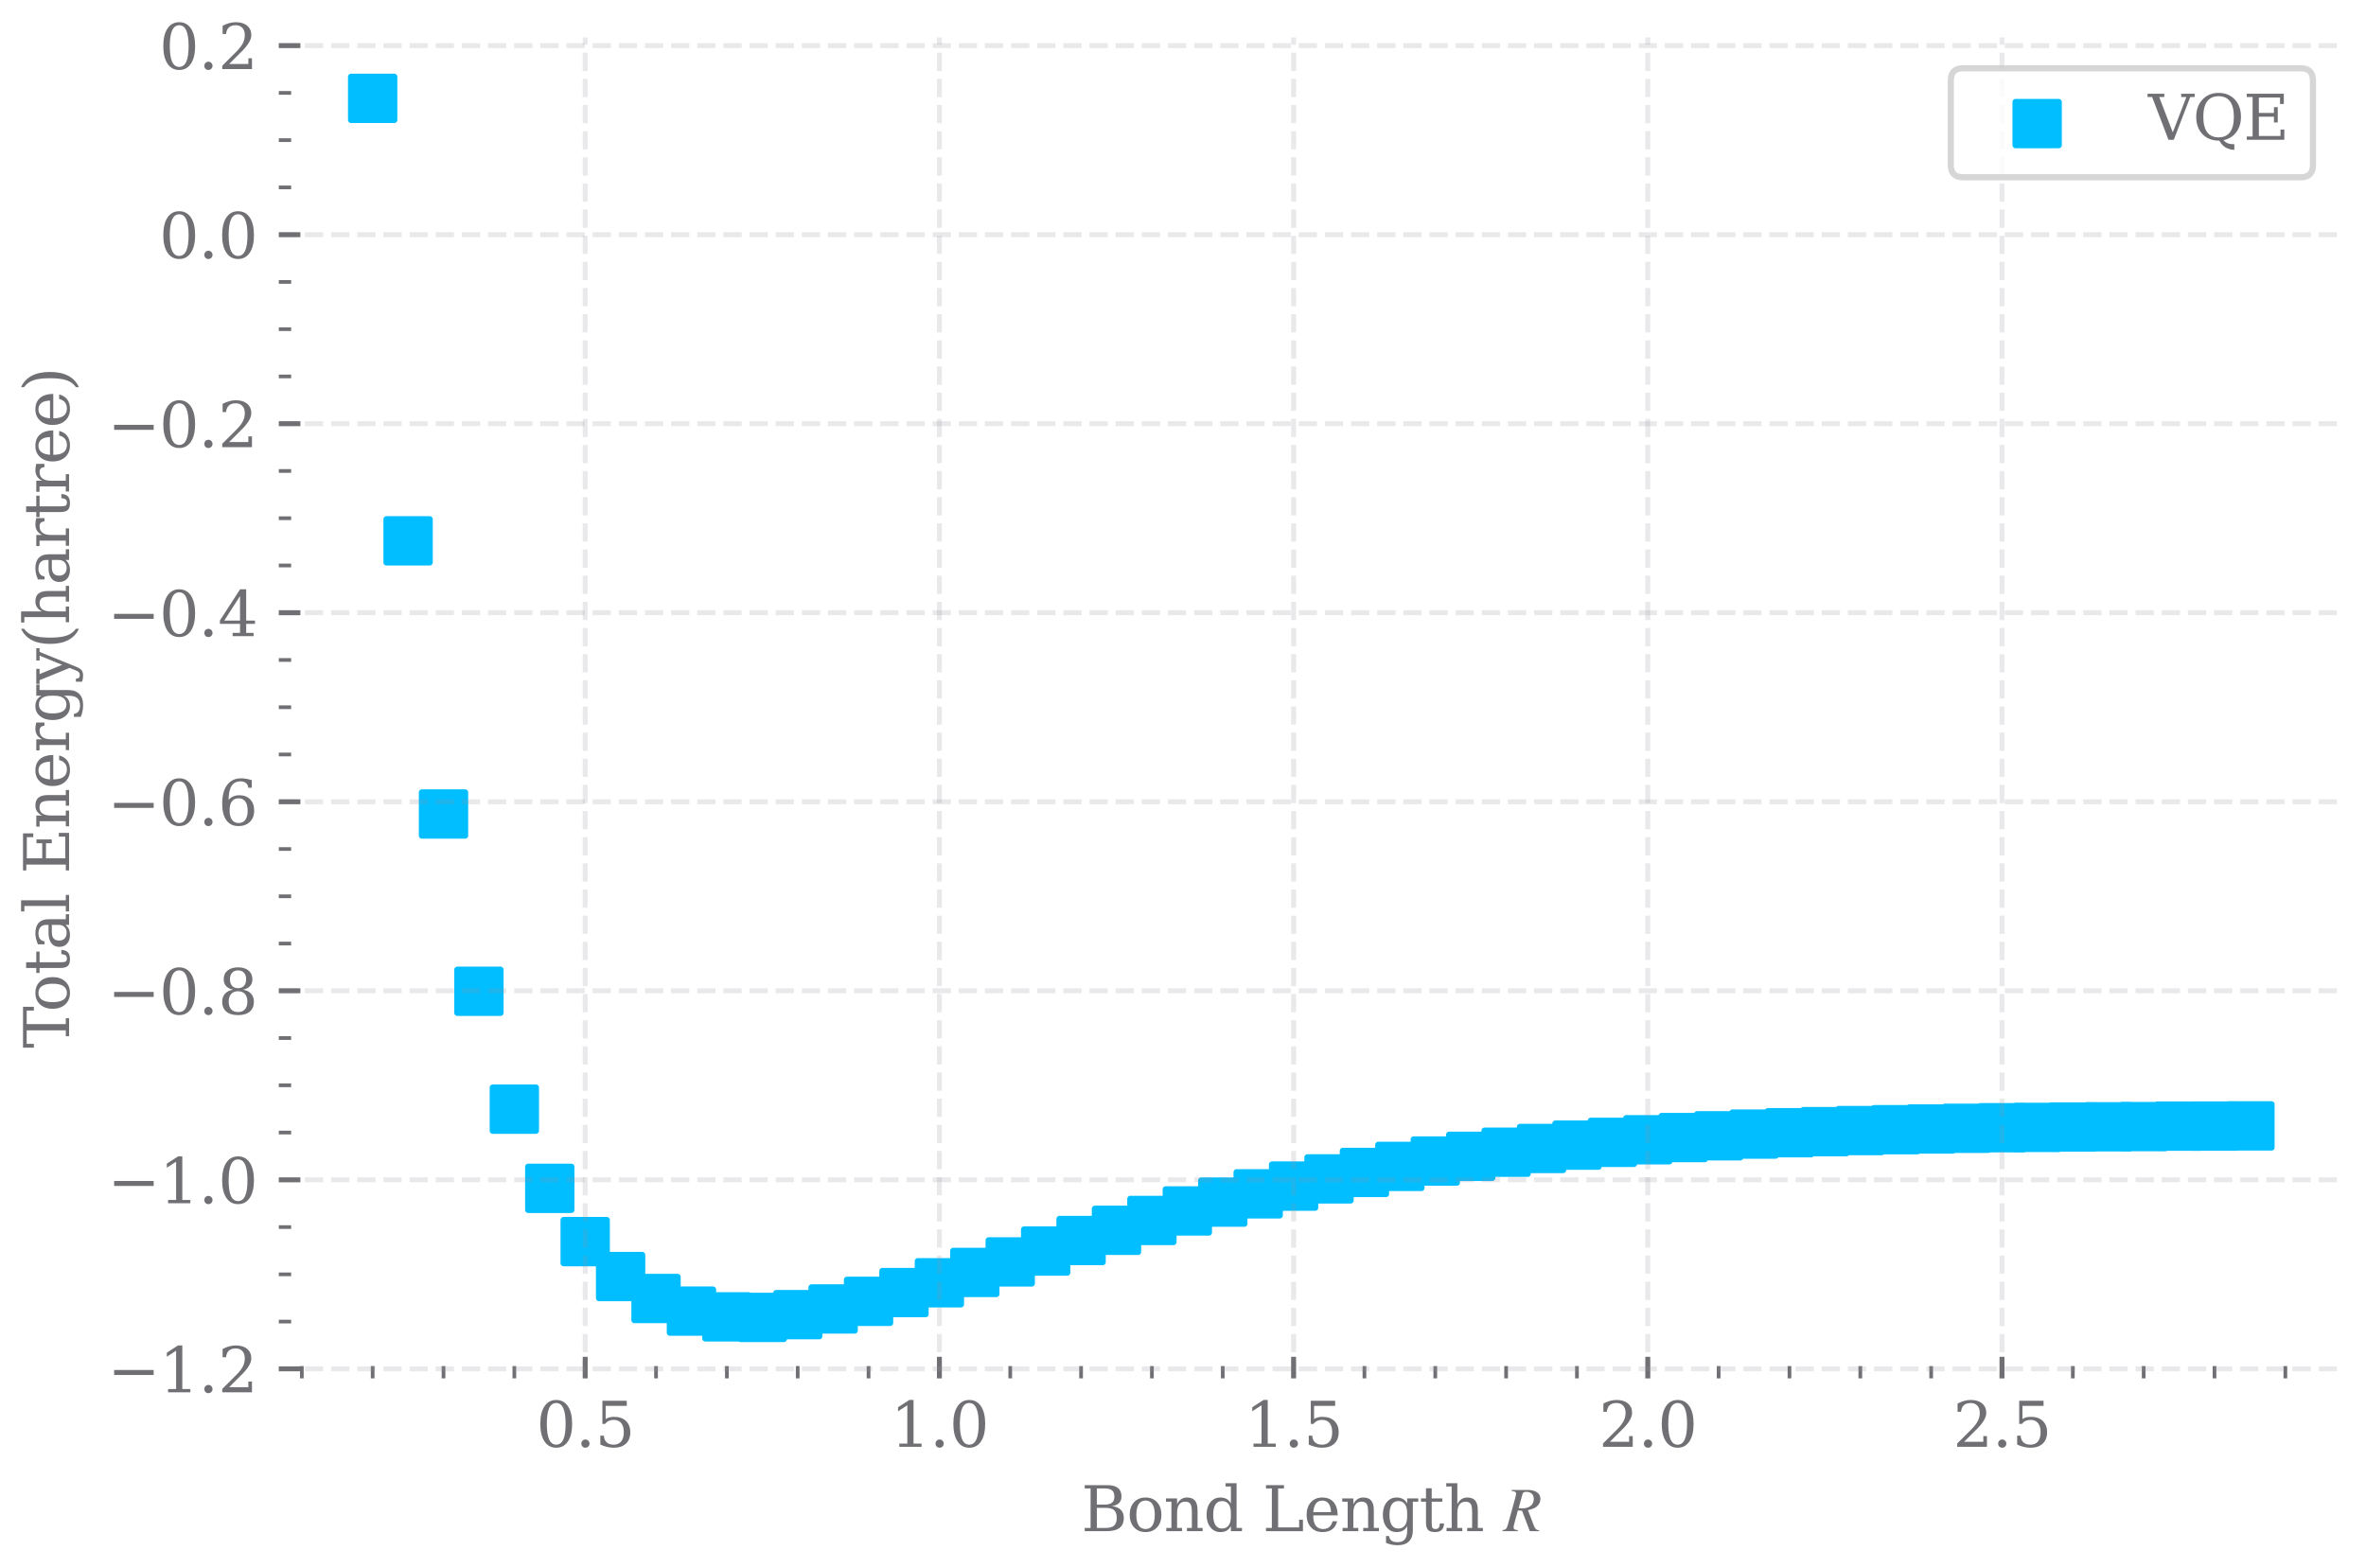 <?xml version="1.0" encoding="utf-8" standalone="no"?>
<!DOCTYPE svg PUBLIC "-//W3C//DTD SVG 1.1//EN"
  "http://www.w3.org/Graphics/SVG/1.1/DTD/svg11.dtd">
<svg xmlns:xlink="http://www.w3.org/1999/xlink" width="383.603pt" height="254.184pt" viewBox="0 0 383.603 254.184" xmlns="http://www.w3.org/2000/svg" version="1.1">
 <defs>
  <style type="text/css">*{stroke-linejoin: round; stroke-linecap: butt}</style>
 </defs>
 <g id="figure_1">
  <g id="patch_1">
   <path d="M 0 254.184 
L 383.603 254.184 
L 383.603 0 
L 0 0 
z
" style="fill: #ffffff"/>
  </g>
  <g id="axes_1">
   <g id="patch_2">
    <path d="M 45.203 223.506 
L 380.003 223.506 
L 380.003 6.066 
L 45.203 6.066 
z
" style="fill: #ffffff"/>
   </g>
   <g id="PathCollection_1">
    <defs>
     <path id="me26938565a" d="M -3.5 3.5 
L 3.5 3.5 
L 3.5 -3.5 
L -3.5 -3.5 
z
" style="stroke: #00beff"/>
    </defs>
    <g clip-path="url(#pafa1c897bf)">
     <use xlink:href="#me26938565a" x="60.421" y="15.949" style="fill: #00beff; stroke: #00beff"/>
     <use xlink:href="#me26938565a" x="66.164" y="87.697" style="fill: #00beff; stroke: #00beff"/>
     <use xlink:href="#me26938565a" x="71.907" y="131.993" style="fill: #00beff; stroke: #00beff"/>
     <use xlink:href="#me26938565a" x="77.649" y="160.735" style="fill: #00beff; stroke: #00beff"/>
     <use xlink:href="#me26938565a" x="83.392" y="179.853" style="fill: #00beff; stroke: #00beff"/>
     <use xlink:href="#me26938565a" x="89.135" y="192.689" style="fill: #00beff; stroke: #00beff"/>
     <use xlink:href="#me26938565a" x="94.878" y="201.33" style="fill: #00beff; stroke: #00beff"/>
     <use xlink:href="#me26938565a" x="100.62" y="206.99" style="fill: #00beff; stroke: #00beff"/>
     <use xlink:href="#me26938565a" x="106.363" y="210.556" style="fill: #00beff; stroke: #00beff"/>
     <use xlink:href="#me26938565a" x="112.106" y="212.602" style="fill: #00beff; stroke: #00beff"/>
     <use xlink:href="#me26938565a" x="117.848" y="213.524" style="fill: #00beff; stroke: #00beff"/>
     <use xlink:href="#me26938565a" x="123.591" y="213.622" style="fill: #00beff; stroke: #00beff"/>
     <use xlink:href="#me26938565a" x="129.334" y="213.174" style="fill: #00beff; stroke: #00beff"/>
     <use xlink:href="#me26938565a" x="135.077" y="212.247" style="fill: #00beff; stroke: #00beff"/>
     <use xlink:href="#me26938565a" x="140.819" y="211.01" style="fill: #00beff; stroke: #00beff"/>
     <use xlink:href="#me26938565a" x="146.562" y="209.591" style="fill: #00beff; stroke: #00beff"/>
     <use xlink:href="#me26938565a" x="152.305" y="208" style="fill: #00beff; stroke: #00beff"/>
     <use xlink:href="#me26938565a" x="158.047" y="206.33" style="fill: #00beff; stroke: #00beff"/>
     <use xlink:href="#me26938565a" x="163.79" y="204.616" style="fill: #00beff; stroke: #00beff"/>
     <use xlink:href="#me26938565a" x="169.533" y="202.859" style="fill: #00beff; stroke: #00beff"/>
     <use xlink:href="#me26938565a" x="175.276" y="201.153" style="fill: #00beff; stroke: #00beff"/>
     <use xlink:href="#me26938565a" x="181.018" y="199.498" style="fill: #00beff; stroke: #00beff"/>
     <use xlink:href="#me26938565a" x="186.761" y="197.897" style="fill: #00beff; stroke: #00beff"/>
     <use xlink:href="#me26938565a" x="192.504" y="196.355" style="fill: #00beff; stroke: #00beff"/>
     <use xlink:href="#me26938565a" x="198.246" y="194.922" style="fill: #00beff; stroke: #00beff"/>
     <use xlink:href="#me26938565a" x="203.989" y="193.579" style="fill: #00beff; stroke: #00beff"/>
     <use xlink:href="#me26938565a" x="209.732" y="192.328" style="fill: #00beff; stroke: #00beff"/>
     <use xlink:href="#me26938565a" x="215.474" y="191.158" style="fill: #00beff; stroke: #00beff"/>
     <use xlink:href="#me26938565a" x="221.217" y="190.116" style="fill: #00beff; stroke: #00beff"/>
     <use xlink:href="#me26938565a" x="226.96" y="189.132" style="fill: #00beff; stroke: #00beff"/>
     <use xlink:href="#me26938565a" x="232.703" y="188.265" style="fill: #00beff; stroke: #00beff"/>
     <use xlink:href="#me26938565a" x="238.445" y="187.5" style="fill: #00beff; stroke: #00beff"/>
     <use xlink:href="#me26938565a" x="244.188" y="186.834" style="fill: #00beff; stroke: #00beff"/>
     <use xlink:href="#me26938565a" x="249.931" y="186.224" style="fill: #00beff; stroke: #00beff"/>
     <use xlink:href="#me26938565a" x="255.673" y="185.683" style="fill: #00beff; stroke: #00beff"/>
     <use xlink:href="#me26938565a" x="261.416" y="185.232" style="fill: #00beff; stroke: #00beff"/>
     <use xlink:href="#me26938565a" x="267.159" y="184.812" style="fill: #00beff; stroke: #00beff"/>
     <use xlink:href="#me26938565a" x="272.902" y="184.456" style="fill: #00beff; stroke: #00beff"/>
     <use xlink:href="#me26938565a" x="278.644" y="184.174" style="fill: #00beff; stroke: #00beff"/>
     <use xlink:href="#me26938565a" x="284.387" y="183.891" style="fill: #00beff; stroke: #00beff"/>
     <use xlink:href="#me26938565a" x="290.13" y="183.673" style="fill: #00beff; stroke: #00beff"/>
     <use xlink:href="#me26938565a" x="295.872" y="183.494" style="fill: #00beff; stroke: #00beff"/>
     <use xlink:href="#me26938565a" x="301.615" y="183.319" style="fill: #00beff; stroke: #00beff"/>
     <use xlink:href="#me26938565a" x="307.358" y="183.182" style="fill: #00beff; stroke: #00beff"/>
     <use xlink:href="#me26938565a" x="313.101" y="183.065" style="fill: #00beff; stroke: #00beff"/>
     <use xlink:href="#me26938565a" x="318.843" y="182.95" style="fill: #00beff; stroke: #00beff"/>
     <use xlink:href="#me26938565a" x="324.586" y="182.861" style="fill: #00beff; stroke: #00beff"/>
     <use xlink:href="#me26938565a" x="330.329" y="182.812" style="fill: #00beff; stroke: #00beff"/>
     <use xlink:href="#me26938565a" x="336.071" y="182.748" style="fill: #00beff; stroke: #00beff"/>
     <use xlink:href="#me26938565a" x="341.814" y="182.704" style="fill: #00beff; stroke: #00beff"/>
     <use xlink:href="#me26938565a" x="347.557" y="182.674" style="fill: #00beff; stroke: #00beff"/>
     <use xlink:href="#me26938565a" x="353.3" y="182.609" style="fill: #00beff; stroke: #00beff"/>
     <use xlink:href="#me26938565a" x="359.042" y="182.598" style="fill: #00beff; stroke: #00beff"/>
     <use xlink:href="#me26938565a" x="364.785" y="182.568" style="fill: #00beff; stroke: #00beff"/>
    </g>
   </g>
   <g id="matplotlib.axis_1">
    <g id="xtick_1">
     <g id="line2d_1">
      <path d="M 94.878 223.506 
L 94.878 6.066 
" clip-path="url(#pafa1c897bf)" style="fill: none; stroke-dasharray: 2.96,1.28; stroke-dashoffset: 0; stroke: #93939c; stroke-opacity: 0.2; stroke-width: 0.8"/>
     </g>
     <g id="line2d_2">
      <defs>
       <path id="m09228d15c4" d="M 0 0 
L 0 -3.5 
" style="stroke: #707074; stroke-width: 0.8"/>
      </defs>
      <g>
       <use xlink:href="#m09228d15c4" x="94.878" y="223.506" style="fill: #707074; stroke: #707074; stroke-width: 0.8"/>
      </g>
     </g>
     <g id="text_1">
      <!-- 0.5 -->
      <g style="fill: #707074" transform="translate(86.926 234.604)scale(0.1 -0.1)">
       <defs>
        <path id="DejaVuSerif-30" d="M 2034 219 
Q 2513 219 2750 744 
Q 2988 1269 2988 2328 
Q 2988 3391 2750 3916 
Q 2513 4441 2034 4441 
Q 1556 4441 1318 3916 
Q 1081 3391 1081 2328 
Q 1081 1269 1318 744 
Q 1556 219 2034 219 
z
M 2034 -91 
Q 1275 -91 848 546 
Q 422 1184 422 2328 
Q 422 3475 848 4112 
Q 1275 4750 2034 4750 
Q 2797 4750 3222 4112 
Q 3647 3475 3647 2328 
Q 3647 1184 3222 546 
Q 2797 -91 2034 -91 
z
" transform="scale(0.016)"/>
        <path id="DejaVuSerif-2e" d="M 603 325 
Q 603 500 722 622 
Q 841 744 1019 744 
Q 1191 744 1312 622 
Q 1434 500 1434 325 
Q 1434 153 1312 31 
Q 1191 -91 1019 -91 
Q 841 -91 722 29 
Q 603 150 603 325 
z
" transform="scale(0.016)"/>
        <path id="DejaVuSerif-35" d="M 3219 4666 
L 3219 4153 
L 1081 4153 
L 1081 2816 
Q 1244 2928 1461 2984 
Q 1678 3041 1947 3041 
Q 2703 3041 3140 2622 
Q 3578 2203 3578 1478 
Q 3578 738 3136 323 
Q 2694 -91 1894 -91 
Q 1572 -91 1234 -12 
Q 897 66 544 225 
L 544 1131 
L 897 1131 
Q 925 688 1179 453 
Q 1434 219 1894 219 
Q 2388 219 2653 544 
Q 2919 869 2919 1478 
Q 2919 2084 2655 2407 
Q 2391 2731 1894 2731 
Q 1613 2731 1398 2631 
Q 1184 2531 1019 2322 
L 750 2322 
L 750 4666 
L 3219 4666 
z
" transform="scale(0.016)"/>
       </defs>
       <use xlink:href="#DejaVuSerif-30"/>
       <use xlink:href="#DejaVuSerif-2e" x="63.623"/>
       <use xlink:href="#DejaVuSerif-35" x="95.41"/>
      </g>
     </g>
    </g>
    <g id="xtick_2">
     <g id="line2d_3">
      <path d="M 152.305 223.506 
L 152.305 6.066 
" clip-path="url(#pafa1c897bf)" style="fill: none; stroke-dasharray: 2.96,1.28; stroke-dashoffset: 0; stroke: #93939c; stroke-opacity: 0.2; stroke-width: 0.8"/>
     </g>
     <g id="line2d_4">
      <g>
       <use xlink:href="#m09228d15c4" x="152.305" y="223.506" style="fill: #707074; stroke: #707074; stroke-width: 0.8"/>
      </g>
     </g>
     <g id="text_2">
      <!-- 1.0 -->
      <g style="fill: #707074" transform="translate(144.353 234.604)scale(0.1 -0.1)">
       <defs>
        <path id="DejaVuSerif-31" d="M 909 0 
L 909 331 
L 1722 331 
L 1722 4213 
L 781 3603 
L 781 4013 
L 1919 4750 
L 2350 4750 
L 2350 331 
L 3163 331 
L 3163 0 
L 909 0 
z
" transform="scale(0.016)"/>
       </defs>
       <use xlink:href="#DejaVuSerif-31"/>
       <use xlink:href="#DejaVuSerif-2e" x="63.623"/>
       <use xlink:href="#DejaVuSerif-30" x="95.41"/>
      </g>
     </g>
    </g>
    <g id="xtick_3">
     <g id="line2d_5">
      <path d="M 209.732 223.506 
L 209.732 6.066 
" clip-path="url(#pafa1c897bf)" style="fill: none; stroke-dasharray: 2.96,1.28; stroke-dashoffset: 0; stroke: #93939c; stroke-opacity: 0.2; stroke-width: 0.8"/>
     </g>
     <g id="line2d_6">
      <g>
       <use xlink:href="#m09228d15c4" x="209.732" y="223.506" style="fill: #707074; stroke: #707074; stroke-width: 0.8"/>
      </g>
     </g>
     <g id="text_3">
      <!-- 1.5 -->
      <g style="fill: #707074" transform="translate(201.78 234.604)scale(0.1 -0.1)">
       <use xlink:href="#DejaVuSerif-31"/>
       <use xlink:href="#DejaVuSerif-2e" x="63.623"/>
       <use xlink:href="#DejaVuSerif-35" x="95.41"/>
      </g>
     </g>
    </g>
    <g id="xtick_4">
     <g id="line2d_7">
      <path d="M 267.159 223.506 
L 267.159 6.066 
" clip-path="url(#pafa1c897bf)" style="fill: none; stroke-dasharray: 2.96,1.28; stroke-dashoffset: 0; stroke: #93939c; stroke-opacity: 0.2; stroke-width: 0.8"/>
     </g>
     <g id="line2d_8">
      <g>
       <use xlink:href="#m09228d15c4" x="267.159" y="223.506" style="fill: #707074; stroke: #707074; stroke-width: 0.8"/>
      </g>
     </g>
     <g id="text_4">
      <!-- 2.0 -->
      <g style="fill: #707074" transform="translate(259.207 234.604)scale(0.1 -0.1)">
       <defs>
        <path id="DejaVuSerif-32" d="M 819 3553 
L 469 3553 
L 469 4384 
Q 803 4563 1142 4656 
Q 1481 4750 1806 4750 
Q 2534 4750 2956 4397 
Q 3378 4044 3378 3438 
Q 3378 2753 2422 1800 
Q 2347 1728 2309 1691 
L 1131 513 
L 3078 513 
L 3078 1088 
L 3444 1088 
L 3444 0 
L 434 0 
L 434 341 
L 1850 1753 
Q 2319 2222 2519 2614 
Q 2719 3006 2719 3438 
Q 2719 3909 2473 4175 
Q 2228 4441 1797 4441 
Q 1350 4441 1106 4219 
Q 863 3997 819 3553 
z
" transform="scale(0.016)"/>
       </defs>
       <use xlink:href="#DejaVuSerif-32"/>
       <use xlink:href="#DejaVuSerif-2e" x="63.623"/>
       <use xlink:href="#DejaVuSerif-30" x="95.41"/>
      </g>
     </g>
    </g>
    <g id="xtick_5">
     <g id="line2d_9">
      <path d="M 324.586 223.506 
L 324.586 6.066 
" clip-path="url(#pafa1c897bf)" style="fill: none; stroke-dasharray: 2.96,1.28; stroke-dashoffset: 0; stroke: #93939c; stroke-opacity: 0.2; stroke-width: 0.8"/>
     </g>
     <g id="line2d_10">
      <g>
       <use xlink:href="#m09228d15c4" x="324.586" y="223.506" style="fill: #707074; stroke: #707074; stroke-width: 0.8"/>
      </g>
     </g>
     <g id="text_5">
      <!-- 2.5 -->
      <g style="fill: #707074" transform="translate(316.634 234.604)scale(0.1 -0.1)">
       <use xlink:href="#DejaVuSerif-32"/>
       <use xlink:href="#DejaVuSerif-2e" x="63.623"/>
       <use xlink:href="#DejaVuSerif-35" x="95.41"/>
      </g>
     </g>
    </g>
    <g id="xtick_6">
     <g id="line2d_11">
      <defs>
       <path id="me7de0893e7" d="M 0 0 
L 0 -2 
" style="stroke: #707074; stroke-width: 0.6"/>
      </defs>
      <g>
       <use xlink:href="#me7de0893e7" x="48.936" y="223.506" style="fill: #707074; stroke: #707074; stroke-width: 0.6"/>
      </g>
     </g>
    </g>
    <g id="xtick_7">
     <g id="line2d_12">
      <g>
       <use xlink:href="#me7de0893e7" x="60.421" y="223.506" style="fill: #707074; stroke: #707074; stroke-width: 0.6"/>
      </g>
     </g>
    </g>
    <g id="xtick_8">
     <g id="line2d_13">
      <g>
       <use xlink:href="#me7de0893e7" x="71.907" y="223.506" style="fill: #707074; stroke: #707074; stroke-width: 0.6"/>
      </g>
     </g>
    </g>
    <g id="xtick_9">
     <g id="line2d_14">
      <g>
       <use xlink:href="#me7de0893e7" x="83.392" y="223.506" style="fill: #707074; stroke: #707074; stroke-width: 0.6"/>
      </g>
     </g>
    </g>
    <g id="xtick_10">
     <g id="line2d_15">
      <g>
       <use xlink:href="#me7de0893e7" x="106.363" y="223.506" style="fill: #707074; stroke: #707074; stroke-width: 0.6"/>
      </g>
     </g>
    </g>
    <g id="xtick_11">
     <g id="line2d_16">
      <g>
       <use xlink:href="#me7de0893e7" x="117.848" y="223.506" style="fill: #707074; stroke: #707074; stroke-width: 0.6"/>
      </g>
     </g>
    </g>
    <g id="xtick_12">
     <g id="line2d_17">
      <g>
       <use xlink:href="#me7de0893e7" x="129.334" y="223.506" style="fill: #707074; stroke: #707074; stroke-width: 0.6"/>
      </g>
     </g>
    </g>
    <g id="xtick_13">
     <g id="line2d_18">
      <g>
       <use xlink:href="#me7de0893e7" x="140.819" y="223.506" style="fill: #707074; stroke: #707074; stroke-width: 0.6"/>
      </g>
     </g>
    </g>
    <g id="xtick_14">
     <g id="line2d_19">
      <g>
       <use xlink:href="#me7de0893e7" x="163.79" y="223.506" style="fill: #707074; stroke: #707074; stroke-width: 0.6"/>
      </g>
     </g>
    </g>
    <g id="xtick_15">
     <g id="line2d_20">
      <g>
       <use xlink:href="#me7de0893e7" x="175.276" y="223.506" style="fill: #707074; stroke: #707074; stroke-width: 0.6"/>
      </g>
     </g>
    </g>
    <g id="xtick_16">
     <g id="line2d_21">
      <g>
       <use xlink:href="#me7de0893e7" x="186.761" y="223.506" style="fill: #707074; stroke: #707074; stroke-width: 0.6"/>
      </g>
     </g>
    </g>
    <g id="xtick_17">
     <g id="line2d_22">
      <g>
       <use xlink:href="#me7de0893e7" x="198.246" y="223.506" style="fill: #707074; stroke: #707074; stroke-width: 0.6"/>
      </g>
     </g>
    </g>
    <g id="xtick_18">
     <g id="line2d_23">
      <g>
       <use xlink:href="#me7de0893e7" x="221.217" y="223.506" style="fill: #707074; stroke: #707074; stroke-width: 0.6"/>
      </g>
     </g>
    </g>
    <g id="xtick_19">
     <g id="line2d_24">
      <g>
       <use xlink:href="#me7de0893e7" x="232.703" y="223.506" style="fill: #707074; stroke: #707074; stroke-width: 0.6"/>
      </g>
     </g>
    </g>
    <g id="xtick_20">
     <g id="line2d_25">
      <g>
       <use xlink:href="#me7de0893e7" x="244.188" y="223.506" style="fill: #707074; stroke: #707074; stroke-width: 0.6"/>
      </g>
     </g>
    </g>
    <g id="xtick_21">
     <g id="line2d_26">
      <g>
       <use xlink:href="#me7de0893e7" x="255.673" y="223.506" style="fill: #707074; stroke: #707074; stroke-width: 0.6"/>
      </g>
     </g>
    </g>
    <g id="xtick_22">
     <g id="line2d_27">
      <g>
       <use xlink:href="#me7de0893e7" x="278.644" y="223.506" style="fill: #707074; stroke: #707074; stroke-width: 0.6"/>
      </g>
     </g>
    </g>
    <g id="xtick_23">
     <g id="line2d_28">
      <g>
       <use xlink:href="#me7de0893e7" x="290.13" y="223.506" style="fill: #707074; stroke: #707074; stroke-width: 0.6"/>
      </g>
     </g>
    </g>
    <g id="xtick_24">
     <g id="line2d_29">
      <g>
       <use xlink:href="#me7de0893e7" x="301.615" y="223.506" style="fill: #707074; stroke: #707074; stroke-width: 0.6"/>
      </g>
     </g>
    </g>
    <g id="xtick_25">
     <g id="line2d_30">
      <g>
       <use xlink:href="#me7de0893e7" x="313.101" y="223.506" style="fill: #707074; stroke: #707074; stroke-width: 0.6"/>
      </g>
     </g>
    </g>
    <g id="xtick_26">
     <g id="line2d_31">
      <g>
       <use xlink:href="#me7de0893e7" x="336.071" y="223.506" style="fill: #707074; stroke: #707074; stroke-width: 0.6"/>
      </g>
     </g>
    </g>
    <g id="xtick_27">
     <g id="line2d_32">
      <g>
       <use xlink:href="#me7de0893e7" x="347.557" y="223.506" style="fill: #707074; stroke: #707074; stroke-width: 0.6"/>
      </g>
     </g>
    </g>
    <g id="xtick_28">
     <g id="line2d_33">
      <g>
       <use xlink:href="#me7de0893e7" x="359.042" y="223.506" style="fill: #707074; stroke: #707074; stroke-width: 0.6"/>
      </g>
     </g>
    </g>
    <g id="xtick_29">
     <g id="line2d_34">
      <g>
       <use xlink:href="#me7de0893e7" x="370.528" y="223.506" style="fill: #707074; stroke: #707074; stroke-width: 0.6"/>
      </g>
     </g>
    </g>
    <g id="text_6">
     <!-- Bond Length $R$ -->
     <g style="fill: #707074" transform="translate(175.303 248.284)scale(0.1 -0.1)">
      <defs>
       <path id="DejaVuSerif-42" d="M 1581 331 
L 2516 331 
Q 3078 331 3337 575 
Q 3597 819 3597 1350 
Q 3597 1878 3339 2120 
Q 3081 2363 2516 2363 
L 1581 2363 
L 1581 331 
z
M 1581 2694 
L 2375 2694 
Q 2888 2694 3123 2891 
Q 3359 3088 3359 3513 
Q 3359 3941 3123 4136 
Q 2888 4331 2375 4331 
L 1581 4331 
L 1581 2694 
z
M 353 0 
L 353 331 
L 947 331 
L 947 4331 
L 353 4331 
L 353 4666 
L 2656 4666 
Q 3363 4666 3720 4377 
Q 4078 4088 4078 3513 
Q 4078 3097 3829 2850 
Q 3581 2603 3103 2547 
Q 3697 2472 4005 2167 
Q 4313 1863 4313 1350 
Q 4313 656 3875 328 
Q 3438 0 2509 0 
L 353 0 
z
" transform="scale(0.016)"/>
       <path id="DejaVuSerif-6f" d="M 1925 219 
Q 2388 219 2623 584 
Q 2859 950 2859 1663 
Q 2859 2375 2623 2739 
Q 2388 3103 1925 3103 
Q 1463 3103 1227 2739 
Q 991 2375 991 1663 
Q 991 950 1228 584 
Q 1466 219 1925 219 
z
M 1925 -91 
Q 1200 -91 759 389 
Q 319 869 319 1663 
Q 319 2456 758 2934 
Q 1197 3413 1925 3413 
Q 2653 3413 3092 2934 
Q 3531 2456 3531 1663 
Q 3531 869 3092 389 
Q 2653 -91 1925 -91 
z
" transform="scale(0.016)"/>
       <path id="DejaVuSerif-6e" d="M 263 0 
L 263 331 
L 781 331 
L 781 2988 
L 231 2988 
L 231 3322 
L 1356 3322 
L 1356 2731 
Q 1516 3069 1770 3241 
Q 2025 3413 2363 3413 
Q 2913 3413 3172 3097 
Q 3431 2781 3431 2113 
L 3431 331 
L 3944 331 
L 3944 0 
L 2356 0 
L 2356 331 
L 2853 331 
L 2853 1931 
Q 2853 2541 2703 2767 
Q 2553 2994 2175 2994 
Q 1775 2994 1565 2701 
Q 1356 2409 1356 1850 
L 1356 331 
L 1856 331 
L 1856 0 
L 263 0 
z
" transform="scale(0.016)"/>
       <path id="DejaVuSerif-64" d="M 3359 331 
L 3909 331 
L 3909 0 
L 2784 0 
L 2784 519 
Q 2616 206 2355 57 
Q 2094 -91 1709 -91 
Q 1097 -91 708 395 
Q 319 881 319 1663 
Q 319 2444 706 2928 
Q 1094 3413 1709 3413 
Q 2094 3413 2355 3264 
Q 2616 3116 2784 2803 
L 2784 4531 
L 2241 4531 
L 2241 4863 
L 3359 4863 
L 3359 331 
z
M 2784 1497 
L 2784 1825 
Q 2784 2422 2554 2737 
Q 2325 3053 1888 3053 
Q 1444 3053 1217 2703 
Q 991 2353 991 1663 
Q 991 975 1217 622 
Q 1444 269 1888 269 
Q 2325 269 2554 583 
Q 2784 897 2784 1497 
z
" transform="scale(0.016)"/>
       <path id="DejaVuSerif-20" transform="scale(0.016)"/>
       <path id="DejaVuSerif-4c" d="M 353 0 
L 353 331 
L 947 331 
L 947 4331 
L 353 4331 
L 353 4666 
L 2175 4666 
L 2175 4331 
L 1581 4331 
L 1581 384 
L 3713 384 
L 3713 1166 
L 4097 1166 
L 4097 0 
L 353 0 
z
" transform="scale(0.016)"/>
       <path id="DejaVuSerif-65" d="M 3469 1600 
L 991 1600 
L 991 1575 
Q 991 903 1244 561 
Q 1497 219 1991 219 
Q 2369 219 2611 417 
Q 2853 616 2950 1006 
L 3413 1006 
Q 3275 459 2904 184 
Q 2534 -91 1931 -91 
Q 1203 -91 761 389 
Q 319 869 319 1663 
Q 319 2450 753 2931 
Q 1188 3413 1894 3413 
Q 2647 3413 3050 2948 
Q 3453 2484 3469 1600 
z
M 2791 1931 
Q 2772 2513 2545 2808 
Q 2319 3103 1894 3103 
Q 1497 3103 1269 2806 
Q 1041 2509 991 1931 
L 2791 1931 
z
" transform="scale(0.016)"/>
       <path id="DejaVuSerif-67" d="M 3359 2988 
L 3359 72 
Q 3359 -644 2965 -1033 
Q 2572 -1422 1844 -1422 
Q 1516 -1422 1216 -1362 
Q 916 -1303 641 -1184 
L 641 -488 
L 941 -488 
Q 997 -813 1206 -963 
Q 1416 -1113 1806 -1113 
Q 2313 -1113 2548 -827 
Q 2784 -541 2784 72 
L 2784 519 
Q 2616 206 2355 57 
Q 2094 -91 1709 -91 
Q 1097 -91 708 395 
Q 319 881 319 1663 
Q 319 2444 706 2928 
Q 1094 3413 1709 3413 
Q 2094 3413 2355 3264 
Q 2616 3116 2784 2803 
L 2784 3322 
L 3909 3322 
L 3909 2988 
L 3359 2988 
z
M 2784 1825 
Q 2784 2422 2554 2737 
Q 2325 3053 1888 3053 
Q 1444 3053 1217 2703 
Q 991 2353 991 1663 
Q 991 975 1217 622 
Q 1444 269 1888 269 
Q 2325 269 2554 583 
Q 2784 897 2784 1497 
L 2784 1825 
z
" transform="scale(0.016)"/>
       <path id="DejaVuSerif-74" d="M 691 2988 
L 184 2988 
L 184 3322 
L 691 3322 
L 691 4353 
L 1269 4353 
L 1269 3322 
L 2350 3322 
L 2350 2988 
L 1269 2988 
L 1269 878 
Q 1269 456 1350 337 
Q 1431 219 1650 219 
Q 1875 219 1978 351 
Q 2081 484 2088 781 
L 2522 781 
Q 2497 328 2275 118 
Q 2053 -91 1600 -91 
Q 1103 -91 897 129 
Q 691 350 691 878 
L 691 2988 
z
" transform="scale(0.016)"/>
       <path id="DejaVuSerif-68" d="M 263 0 
L 263 331 
L 781 331 
L 781 4531 
L 231 4531 
L 231 4863 
L 1356 4863 
L 1356 2731 
Q 1516 3069 1770 3241 
Q 2025 3413 2363 3413 
Q 2913 3413 3172 3097 
Q 3431 2781 3431 2113 
L 3431 331 
L 3944 331 
L 3944 0 
L 2356 0 
L 2356 331 
L 2853 331 
L 2853 1931 
Q 2853 2541 2704 2764 
Q 2556 2988 2175 2988 
Q 1775 2988 1565 2697 
Q 1356 2406 1356 1850 
L 1356 331 
L 1856 331 
L 1856 0 
L 263 0 
z
" transform="scale(0.016)"/>
       <path id="STIXGeneral-Italic-52" d="M 845 4179 
L 2458 4179 
Q 3078 4179 3420 3936 
Q 3763 3693 3763 3277 
Q 3763 2778 3341 2458 
Q 3091 2266 2502 2131 
L 3072 627 
Q 3181 333 3299 217 
Q 3418 102 3629 102 
L 3629 0 
L 2688 0 
L 1901 2074 
L 1478 2106 
L 1126 806 
Q 1043 512 1043 403 
Q 1043 256 1126 192 
Q 1210 128 1472 102 
L 1472 0 
L -83 0 
L -83 102 
Q 173 134 278 243 
Q 384 352 461 646 
L 1222 3405 
Q 1299 3699 1299 3808 
Q 1299 3923 1210 3987 
Q 1133 4038 845 4077 
L 845 4179 
z
M 1958 3795 
L 1555 2342 
Q 1754 2310 1882 2310 
Q 2451 2310 2771 2566 
Q 3091 2822 3091 3270 
Q 3091 3603 2892 3795 
Q 2694 3987 2323 3987 
Q 2010 3987 1958 3795 
z
" transform="scale(0.016)"/>
      </defs>
      <use xlink:href="#DejaVuSerif-42" transform="translate(0 0.016)"/>
      <use xlink:href="#DejaVuSerif-6f" transform="translate(73.486 0.016)"/>
      <use xlink:href="#DejaVuSerif-6e" transform="translate(133.691 0.016)"/>
      <use xlink:href="#DejaVuSerif-64" transform="translate(198.096 0.016)"/>
      <use xlink:href="#DejaVuSerif-20" transform="translate(262.109 0.016)"/>
      <use xlink:href="#DejaVuSerif-4c" transform="translate(293.896 0.016)"/>
      <use xlink:href="#DejaVuSerif-65" transform="translate(360.303 0.016)"/>
      <use xlink:href="#DejaVuSerif-6e" transform="translate(419.482 0.016)"/>
      <use xlink:href="#DejaVuSerif-67" transform="translate(483.887 0.016)"/>
      <use xlink:href="#DejaVuSerif-74" transform="translate(547.9 0.016)"/>
      <use xlink:href="#DejaVuSerif-68" transform="translate(588.086 0.016)"/>
      <use xlink:href="#DejaVuSerif-20" transform="translate(652.49 0.016)"/>
      <use xlink:href="#STIXGeneral-Italic-52" transform="translate(684.277 0.016)"/>
     </g>
    </g>
   </g>
   <g id="matplotlib.axis_2">
    <g id="ytick_1">
     <g id="line2d_35">
      <path d="M 45.203 221.959 
L 380.003 221.959 
" clip-path="url(#pafa1c897bf)" style="fill: none; stroke-dasharray: 2.96,1.28; stroke-dashoffset: 0; stroke: #93939c; stroke-opacity: 0.2; stroke-width: 0.8"/>
     </g>
     <g id="line2d_36">
      <defs>
       <path id="m3788aea3cc" d="M 0 0 
L 3.5 0 
" style="stroke: #707074; stroke-width: 0.8"/>
      </defs>
      <g>
       <use xlink:href="#m3788aea3cc" x="45.203" y="221.959" style="fill: #707074; stroke: #707074; stroke-width: 0.8"/>
      </g>
     </g>
     <g id="text_7">
      <!-- −1.2 -->
      <g style="fill: #707074" transform="translate(17.42 225.759)scale(0.1 -0.1)">
       <defs>
        <path id="DejaVuSerif-2212" d="M 678 2259 
L 4684 2259 
L 4684 1753 
L 678 1753 
L 678 2259 
z
" transform="scale(0.016)"/>
       </defs>
       <use xlink:href="#DejaVuSerif-2212"/>
       <use xlink:href="#DejaVuSerif-31" x="83.789"/>
       <use xlink:href="#DejaVuSerif-2e" x="147.412"/>
       <use xlink:href="#DejaVuSerif-32" x="179.199"/>
      </g>
     </g>
    </g>
    <g id="ytick_2">
     <g id="line2d_37">
      <path d="M 45.203 191.308 
L 380.003 191.308 
" clip-path="url(#pafa1c897bf)" style="fill: none; stroke-dasharray: 2.96,1.28; stroke-dashoffset: 0; stroke: #93939c; stroke-opacity: 0.2; stroke-width: 0.8"/>
     </g>
     <g id="line2d_38">
      <g>
       <use xlink:href="#m3788aea3cc" x="45.203" y="191.308" style="fill: #707074; stroke: #707074; stroke-width: 0.8"/>
      </g>
     </g>
     <g id="text_8">
      <!-- −1.0 -->
      <g style="fill: #707074" transform="translate(17.42 195.107)scale(0.1 -0.1)">
       <use xlink:href="#DejaVuSerif-2212"/>
       <use xlink:href="#DejaVuSerif-31" x="83.789"/>
       <use xlink:href="#DejaVuSerif-2e" x="147.412"/>
       <use xlink:href="#DejaVuSerif-30" x="179.199"/>
      </g>
     </g>
    </g>
    <g id="ytick_3">
     <g id="line2d_39">
      <path d="M 45.203 160.657 
L 380.003 160.657 
" clip-path="url(#pafa1c897bf)" style="fill: none; stroke-dasharray: 2.96,1.28; stroke-dashoffset: 0; stroke: #93939c; stroke-opacity: 0.2; stroke-width: 0.8"/>
     </g>
     <g id="line2d_40">
      <g>
       <use xlink:href="#m3788aea3cc" x="45.203" y="160.657" style="fill: #707074; stroke: #707074; stroke-width: 0.8"/>
      </g>
     </g>
     <g id="text_9">
      <!-- −0.8 -->
      <g style="fill: #707074" transform="translate(17.42 164.456)scale(0.1 -0.1)">
       <defs>
        <path id="DejaVuSerif-38" d="M 2981 1275 
Q 2981 1775 2732 2051 
Q 2484 2328 2034 2328 
Q 1584 2328 1336 2051 
Q 1088 1775 1088 1275 
Q 1088 772 1336 495 
Q 1584 219 2034 219 
Q 2484 219 2732 495 
Q 2981 772 2981 1275 
z
M 2853 3541 
Q 2853 3966 2637 4203 
Q 2422 4441 2034 4441 
Q 1650 4441 1433 4203 
Q 1216 3966 1216 3541 
Q 1216 3113 1433 2875 
Q 1650 2638 2034 2638 
Q 2422 2638 2637 2875 
Q 2853 3113 2853 3541 
z
M 2516 2484 
Q 3047 2413 3344 2092 
Q 3641 1772 3641 1275 
Q 3641 619 3225 264 
Q 2809 -91 2034 -91 
Q 1263 -91 845 264 
Q 428 619 428 1275 
Q 428 1772 725 2092 
Q 1022 2413 1556 2484 
Q 1084 2569 832 2842 
Q 581 3116 581 3541 
Q 581 4103 968 4426 
Q 1356 4750 2034 4750 
Q 2713 4750 3100 4426 
Q 3488 4103 3488 3541 
Q 3488 3116 3236 2842 
Q 2984 2569 2516 2484 
z
" transform="scale(0.016)"/>
       </defs>
       <use xlink:href="#DejaVuSerif-2212"/>
       <use xlink:href="#DejaVuSerif-30" x="83.789"/>
       <use xlink:href="#DejaVuSerif-2e" x="147.412"/>
       <use xlink:href="#DejaVuSerif-38" x="179.199"/>
      </g>
     </g>
    </g>
    <g id="ytick_4">
     <g id="line2d_41">
      <path d="M 45.203 130.005 
L 380.003 130.005 
" clip-path="url(#pafa1c897bf)" style="fill: none; stroke-dasharray: 2.96,1.28; stroke-dashoffset: 0; stroke: #93939c; stroke-opacity: 0.2; stroke-width: 0.8"/>
     </g>
     <g id="line2d_42">
      <g>
       <use xlink:href="#m3788aea3cc" x="45.203" y="130.005" style="fill: #707074; stroke: #707074; stroke-width: 0.8"/>
      </g>
     </g>
     <g id="text_10">
      <!-- −0.6 -->
      <g style="fill: #707074" transform="translate(17.42 133.804)scale(0.1 -0.1)">
       <defs>
        <path id="DejaVuSerif-36" d="M 2094 219 
Q 2534 219 2771 542 
Q 3009 866 3009 1472 
Q 3009 2078 2771 2401 
Q 2534 2725 2094 2725 
Q 1647 2725 1412 2412 
Q 1178 2100 1178 1509 
Q 1178 888 1415 553 
Q 1653 219 2094 219 
z
M 1075 2569 
Q 1288 2803 1556 2918 
Q 1825 3034 2163 3034 
Q 2859 3034 3264 2615 
Q 3669 2197 3669 1472 
Q 3669 763 3233 336 
Q 2797 -91 2069 -91 
Q 1278 -91 853 498 
Q 428 1088 428 2181 
Q 428 3406 931 4078 
Q 1434 4750 2350 4750 
Q 2597 4750 2869 4703 
Q 3141 4656 3425 4563 
L 3425 3794 
L 3072 3794 
Q 3034 4109 2831 4275 
Q 2628 4441 2284 4441 
Q 1678 4441 1381 3981 
Q 1084 3522 1075 2569 
z
" transform="scale(0.016)"/>
       </defs>
       <use xlink:href="#DejaVuSerif-2212"/>
       <use xlink:href="#DejaVuSerif-30" x="83.789"/>
       <use xlink:href="#DejaVuSerif-2e" x="147.412"/>
       <use xlink:href="#DejaVuSerif-36" x="179.199"/>
      </g>
     </g>
    </g>
    <g id="ytick_5">
     <g id="line2d_43">
      <path d="M 45.203 99.354 
L 380.003 99.354 
" clip-path="url(#pafa1c897bf)" style="fill: none; stroke-dasharray: 2.96,1.28; stroke-dashoffset: 0; stroke: #93939c; stroke-opacity: 0.2; stroke-width: 0.8"/>
     </g>
     <g id="line2d_44">
      <g>
       <use xlink:href="#m3788aea3cc" x="45.203" y="99.354" style="fill: #707074; stroke: #707074; stroke-width: 0.8"/>
      </g>
     </g>
     <g id="text_11">
      <!-- −0.4 -->
      <g style="fill: #707074" transform="translate(17.42 103.153)scale(0.1 -0.1)">
       <defs>
        <path id="DejaVuSerif-34" d="M 2234 1581 
L 2234 4063 
L 641 1581 
L 2234 1581 
z
M 3609 0 
L 1484 0 
L 1484 331 
L 2234 331 
L 2234 1247 
L 197 1247 
L 197 1588 
L 2241 4750 
L 2859 4750 
L 2859 1581 
L 3750 1581 
L 3750 1247 
L 2859 1247 
L 2859 331 
L 3609 331 
L 3609 0 
z
" transform="scale(0.016)"/>
       </defs>
       <use xlink:href="#DejaVuSerif-2212"/>
       <use xlink:href="#DejaVuSerif-30" x="83.789"/>
       <use xlink:href="#DejaVuSerif-2e" x="147.412"/>
       <use xlink:href="#DejaVuSerif-34" x="179.199"/>
      </g>
     </g>
    </g>
    <g id="ytick_6">
     <g id="line2d_45">
      <path d="M 45.203 68.702 
L 380.003 68.702 
" clip-path="url(#pafa1c897bf)" style="fill: none; stroke-dasharray: 2.96,1.28; stroke-dashoffset: 0; stroke: #93939c; stroke-opacity: 0.2; stroke-width: 0.8"/>
     </g>
     <g id="line2d_46">
      <g>
       <use xlink:href="#m3788aea3cc" x="45.203" y="68.702" style="fill: #707074; stroke: #707074; stroke-width: 0.8"/>
      </g>
     </g>
     <g id="text_12">
      <!-- −0.2 -->
      <g style="fill: #707074" transform="translate(17.42 72.501)scale(0.1 -0.1)">
       <use xlink:href="#DejaVuSerif-2212"/>
       <use xlink:href="#DejaVuSerif-30" x="83.789"/>
       <use xlink:href="#DejaVuSerif-2e" x="147.412"/>
       <use xlink:href="#DejaVuSerif-32" x="179.199"/>
      </g>
     </g>
    </g>
    <g id="ytick_7">
     <g id="line2d_47">
      <path d="M 45.203 38.051 
L 380.003 38.051 
" clip-path="url(#pafa1c897bf)" style="fill: none; stroke-dasharray: 2.96,1.28; stroke-dashoffset: 0; stroke: #93939c; stroke-opacity: 0.2; stroke-width: 0.8"/>
     </g>
     <g id="line2d_48">
      <g>
       <use xlink:href="#m3788aea3cc" x="45.203" y="38.051" style="fill: #707074; stroke: #707074; stroke-width: 0.8"/>
      </g>
     </g>
     <g id="text_13">
      <!-- 0.0 -->
      <g style="fill: #707074" transform="translate(25.8 41.85)scale(0.1 -0.1)">
       <use xlink:href="#DejaVuSerif-30"/>
       <use xlink:href="#DejaVuSerif-2e" x="63.623"/>
       <use xlink:href="#DejaVuSerif-30" x="95.41"/>
      </g>
     </g>
    </g>
    <g id="ytick_8">
     <g id="line2d_49">
      <path d="M 45.203 7.399 
L 380.003 7.399 
" clip-path="url(#pafa1c897bf)" style="fill: none; stroke-dasharray: 2.96,1.28; stroke-dashoffset: 0; stroke: #93939c; stroke-opacity: 0.2; stroke-width: 0.8"/>
     </g>
     <g id="line2d_50">
      <g>
       <use xlink:href="#m3788aea3cc" x="45.203" y="7.399" style="fill: #707074; stroke: #707074; stroke-width: 0.8"/>
      </g>
     </g>
     <g id="text_14">
      <!-- 0.2 -->
      <g style="fill: #707074" transform="translate(25.8 11.198)scale(0.1 -0.1)">
       <use xlink:href="#DejaVuSerif-30"/>
       <use xlink:href="#DejaVuSerif-2e" x="63.623"/>
       <use xlink:href="#DejaVuSerif-32" x="95.41"/>
      </g>
     </g>
    </g>
    <g id="ytick_9">
     <g id="line2d_51">
      <defs>
       <path id="m093138086c" d="M 0 0 
L 2 0 
" style="stroke: #707074; stroke-width: 0.6"/>
      </defs>
      <g>
       <use xlink:href="#m093138086c" x="45.203" y="214.297" style="fill: #707074; stroke: #707074; stroke-width: 0.6"/>
      </g>
     </g>
    </g>
    <g id="ytick_10">
     <g id="line2d_52">
      <g>
       <use xlink:href="#m093138086c" x="45.203" y="206.634" style="fill: #707074; stroke: #707074; stroke-width: 0.6"/>
      </g>
     </g>
    </g>
    <g id="ytick_11">
     <g id="line2d_53">
      <g>
       <use xlink:href="#m093138086c" x="45.203" y="198.971" style="fill: #707074; stroke: #707074; stroke-width: 0.6"/>
      </g>
     </g>
    </g>
    <g id="ytick_12">
     <g id="line2d_54">
      <g>
       <use xlink:href="#m093138086c" x="45.203" y="183.645" style="fill: #707074; stroke: #707074; stroke-width: 0.6"/>
      </g>
     </g>
    </g>
    <g id="ytick_13">
     <g id="line2d_55">
      <g>
       <use xlink:href="#m093138086c" x="45.203" y="175.982" style="fill: #707074; stroke: #707074; stroke-width: 0.6"/>
      </g>
     </g>
    </g>
    <g id="ytick_14">
     <g id="line2d_56">
      <g>
       <use xlink:href="#m093138086c" x="45.203" y="168.319" style="fill: #707074; stroke: #707074; stroke-width: 0.6"/>
      </g>
     </g>
    </g>
    <g id="ytick_15">
     <g id="line2d_57">
      <g>
       <use xlink:href="#m093138086c" x="45.203" y="152.994" style="fill: #707074; stroke: #707074; stroke-width: 0.6"/>
      </g>
     </g>
    </g>
    <g id="ytick_16">
     <g id="line2d_58">
      <g>
       <use xlink:href="#m093138086c" x="45.203" y="145.331" style="fill: #707074; stroke: #707074; stroke-width: 0.6"/>
      </g>
     </g>
    </g>
    <g id="ytick_17">
     <g id="line2d_59">
      <g>
       <use xlink:href="#m093138086c" x="45.203" y="137.668" style="fill: #707074; stroke: #707074; stroke-width: 0.6"/>
      </g>
     </g>
    </g>
    <g id="ytick_18">
     <g id="line2d_60">
      <g>
       <use xlink:href="#m093138086c" x="45.203" y="122.342" style="fill: #707074; stroke: #707074; stroke-width: 0.6"/>
      </g>
     </g>
    </g>
    <g id="ytick_19">
     <g id="line2d_61">
      <g>
       <use xlink:href="#m093138086c" x="45.203" y="114.679" style="fill: #707074; stroke: #707074; stroke-width: 0.6"/>
      </g>
     </g>
    </g>
    <g id="ytick_20">
     <g id="line2d_62">
      <g>
       <use xlink:href="#m093138086c" x="45.203" y="107.016" style="fill: #707074; stroke: #707074; stroke-width: 0.6"/>
      </g>
     </g>
    </g>
    <g id="ytick_21">
     <g id="line2d_63">
      <g>
       <use xlink:href="#m093138086c" x="45.203" y="91.691" style="fill: #707074; stroke: #707074; stroke-width: 0.6"/>
      </g>
     </g>
    </g>
    <g id="ytick_22">
     <g id="line2d_64">
      <g>
       <use xlink:href="#m093138086c" x="45.203" y="84.028" style="fill: #707074; stroke: #707074; stroke-width: 0.6"/>
      </g>
     </g>
    </g>
    <g id="ytick_23">
     <g id="line2d_65">
      <g>
       <use xlink:href="#m093138086c" x="45.203" y="76.365" style="fill: #707074; stroke: #707074; stroke-width: 0.6"/>
      </g>
     </g>
    </g>
    <g id="ytick_24">
     <g id="line2d_66">
      <g>
       <use xlink:href="#m093138086c" x="45.203" y="61.039" style="fill: #707074; stroke: #707074; stroke-width: 0.6"/>
      </g>
     </g>
    </g>
    <g id="ytick_25">
     <g id="line2d_67">
      <g>
       <use xlink:href="#m093138086c" x="45.203" y="53.376" style="fill: #707074; stroke: #707074; stroke-width: 0.6"/>
      </g>
     </g>
    </g>
    <g id="ytick_26">
     <g id="line2d_68">
      <g>
       <use xlink:href="#m093138086c" x="45.203" y="45.714" style="fill: #707074; stroke: #707074; stroke-width: 0.6"/>
      </g>
     </g>
    </g>
    <g id="ytick_27">
     <g id="line2d_69">
      <g>
       <use xlink:href="#m093138086c" x="45.203" y="30.388" style="fill: #707074; stroke: #707074; stroke-width: 0.6"/>
      </g>
     </g>
    </g>
    <g id="ytick_28">
     <g id="line2d_70">
      <g>
       <use xlink:href="#m093138086c" x="45.203" y="22.725" style="fill: #707074; stroke: #707074; stroke-width: 0.6"/>
      </g>
     </g>
    </g>
    <g id="ytick_29">
     <g id="line2d_71">
      <g>
       <use xlink:href="#m093138086c" x="45.203" y="15.062" style="fill: #707074; stroke: #707074; stroke-width: 0.6"/>
      </g>
     </g>
    </g>
    <g id="text_15">
     <!-- Total Energy(hartree) -->
     <g style="fill: #707074" transform="translate(11.198 169.979)rotate(-90)scale(0.1 -0.1)">
      <defs>
       <path id="DejaVuSerif-54" d="M 1222 0 
L 1222 331 
L 1819 331 
L 1819 4294 
L 447 4294 
L 447 3566 
L 63 3566 
L 63 4666 
L 4206 4666 
L 4206 3566 
L 3822 3566 
L 3822 4294 
L 2450 4294 
L 2450 331 
L 3047 331 
L 3047 0 
L 1222 0 
z
" transform="scale(0.016)"/>
       <path id="DejaVuSerif-61" d="M 2547 1044 
L 2547 1747 
L 1806 1747 
Q 1378 1747 1168 1562 
Q 959 1378 959 997 
Q 959 650 1171 447 
Q 1384 244 1747 244 
Q 2106 244 2326 466 
Q 2547 688 2547 1044 
z
M 3122 2075 
L 3122 331 
L 3634 331 
L 3634 0 
L 2547 0 
L 2547 359 
Q 2356 128 2106 18 
Q 1856 -91 1522 -91 
Q 969 -91 644 203 
Q 319 497 319 997 
Q 319 1513 691 1797 
Q 1063 2081 1741 2081 
L 2547 2081 
L 2547 2309 
Q 2547 2688 2317 2895 
Q 2088 3103 1672 3103 
Q 1328 3103 1125 2947 
Q 922 2791 872 2484 
L 575 2484 
L 575 3156 
Q 875 3284 1158 3348 
Q 1441 3413 1709 3413 
Q 2400 3413 2761 3070 
Q 3122 2728 3122 2075 
z
" transform="scale(0.016)"/>
       <path id="DejaVuSerif-6c" d="M 1313 331 
L 1856 331 
L 1856 0 
L 184 0 
L 184 331 
L 738 331 
L 738 4531 
L 184 4531 
L 184 4863 
L 1313 4863 
L 1313 331 
z
" transform="scale(0.016)"/>
       <path id="DejaVuSerif-45" d="M 353 0 
L 353 331 
L 947 331 
L 947 4331 
L 353 4331 
L 353 4666 
L 4109 4666 
L 4109 3628 
L 3725 3628 
L 3725 4281 
L 1581 4281 
L 1581 2719 
L 3109 2719 
L 3109 3303 
L 3494 3303 
L 3494 1753 
L 3109 1753 
L 3109 2338 
L 1581 2338 
L 1581 384 
L 3775 384 
L 3775 1038 
L 4159 1038 
L 4159 0 
L 353 0 
z
" transform="scale(0.016)"/>
       <path id="DejaVuSerif-72" d="M 3059 3328 
L 3059 2497 
L 2728 2497 
Q 2713 2744 2591 2866 
Q 2469 2988 2234 2988 
Q 1809 2988 1582 2694 
Q 1356 2400 1356 1850 
L 1356 331 
L 2022 331 
L 2022 0 
L 263 0 
L 263 331 
L 781 331 
L 781 2994 
L 231 2994 
L 231 3322 
L 1356 3322 
L 1356 2731 
Q 1525 3078 1790 3245 
Q 2056 3413 2438 3413 
Q 2578 3413 2733 3391 
Q 2888 3369 3059 3328 
z
" transform="scale(0.016)"/>
       <path id="DejaVuSerif-79" d="M 1381 -609 
L 1600 -56 
L 359 2988 
L -19 2988 
L -19 3322 
L 1509 3322 
L 1509 2988 
L 978 2988 
L 1913 703 
L 2847 2988 
L 2350 2988 
L 2350 3322 
L 3597 3322 
L 3597 2988 
L 3225 2988 
L 1703 -750 
Q 1547 -1138 1356 -1280 
Q 1166 -1422 819 -1422 
Q 672 -1422 517 -1397 
Q 363 -1372 206 -1325 
L 206 -691 
L 500 -691 
Q 519 -903 608 -995 
Q 697 -1088 884 -1088 
Q 1056 -1088 1161 -992 
Q 1266 -897 1381 -609 
z
" transform="scale(0.016)"/>
       <path id="DejaVuSerif-28" d="M 2041 -997 
Q 1281 -656 893 83 
Q 506 822 506 1931 
Q 506 3044 893 3783 
Q 1281 4522 2041 4863 
L 2041 4556 
Q 1559 4225 1350 3623 
Q 1141 3022 1141 1931 
Q 1141 844 1350 242 
Q 1559 -359 2041 -691 
L 2041 -997 
z
" transform="scale(0.016)"/>
       <path id="DejaVuSerif-29" d="M 453 -997 
L 453 -691 
Q 934 -359 1145 242 
Q 1356 844 1356 1931 
Q 1356 3022 1145 3623 
Q 934 4225 453 4556 
L 453 4863 
Q 1216 4522 1603 3783 
Q 1991 3044 1991 1931 
Q 1991 822 1603 83 
Q 1216 -656 453 -997 
z
" transform="scale(0.016)"/>
      </defs>
      <use xlink:href="#DejaVuSerif-54"/>
      <use xlink:href="#DejaVuSerif-6f" x="58.949"/>
      <use xlink:href="#DejaVuSerif-74" x="119.154"/>
      <use xlink:href="#DejaVuSerif-61" x="159.34"/>
      <use xlink:href="#DejaVuSerif-6c" x="218.959"/>
      <use xlink:href="#DejaVuSerif-20" x="250.941"/>
      <use xlink:href="#DejaVuSerif-45" x="282.729"/>
      <use xlink:href="#DejaVuSerif-6e" x="355.727"/>
      <use xlink:href="#DejaVuSerif-65" x="420.131"/>
      <use xlink:href="#DejaVuSerif-72" x="479.311"/>
      <use xlink:href="#DejaVuSerif-67" x="527.113"/>
      <use xlink:href="#DejaVuSerif-79" x="591.127"/>
      <use xlink:href="#DejaVuSerif-28" x="647.621"/>
      <use xlink:href="#DejaVuSerif-68" x="686.635"/>
      <use xlink:href="#DejaVuSerif-61" x="751.039"/>
      <use xlink:href="#DejaVuSerif-72" x="810.658"/>
      <use xlink:href="#DejaVuSerif-74" x="858.461"/>
      <use xlink:href="#DejaVuSerif-72" x="898.646"/>
      <use xlink:href="#DejaVuSerif-65" x="946.449"/>
      <use xlink:href="#DejaVuSerif-65" x="1005.629"/>
      <use xlink:href="#DejaVuSerif-29" x="1064.809"/>
     </g>
    </g>
   </g>
   <g id="legend_1">
    <g id="patch_3">
     <path d="M 318.283 28.744 
L 373.003 28.744 
Q 375.003 28.744 375.003 26.744 
L 375.003 13.066 
Q 375.003 11.066 373.003 11.066 
L 318.283 11.066 
Q 316.283 11.066 316.283 13.066 
L 316.283 26.744 
Q 316.283 28.744 318.283 28.744 
z
" style="fill: #ffffff; opacity: 0.8; stroke: #cccccc; stroke-linejoin: miter"/>
    </g>
    <g id="PathCollection_2">
     <g>
      <use xlink:href="#me26938565a" x="330.283" y="20.039" style="fill: #00beff; stroke: #00beff"/>
     </g>
    </g>
    <g id="text_16">
     <!-- VQE -->
     <g style="fill: #707074" transform="translate(348.283 22.664)scale(0.1 -0.1)">
      <defs>
       <path id="DejaVuSerif-56" d="M 1119 4331 
L 2497 750 
L 3872 4331 
L 3347 4331 
L 3347 4666 
L 4716 4666 
L 4716 4331 
L 4263 4331 
L 2597 0 
L 2059 0 
L 403 4331 
L -63 4331 
L -63 4666 
L 1638 4666 
L 1638 4331 
L 1119 4331 
z
" transform="scale(0.016)"/>
       <path id="DejaVuSerif-51" d="M 2700 -91 
Q 1628 -91 993 567 
Q 359 1225 359 2328 
Q 359 2894 529 3339 
Q 700 3784 1050 4134 
Q 1356 4441 1750 4595 
Q 2144 4750 2625 4750 
Q 3641 4750 4266 4084 
Q 4891 3419 4891 2328 
Q 4891 1403 4422 773 
Q 3953 144 3128 -38 
Q 3297 -247 3539 -347 
Q 3781 -447 4122 -447 
L 4219 -447 
L 4219 -1025 
Q 3691 -1000 3314 -767 
Q 2938 -534 2700 -91 
z
M 2625 244 
Q 3391 244 3781 770 
Q 4172 1297 4172 2328 
Q 4172 3363 3781 3889 
Q 3391 4416 2625 4416 
Q 1856 4416 1465 3889 
Q 1075 3363 1075 2328 
Q 1075 1297 1465 770 
Q 1856 244 2625 244 
z
" transform="scale(0.016)"/>
      </defs>
      <use xlink:href="#DejaVuSerif-56"/>
      <use xlink:href="#DejaVuSerif-51" x="72.217"/>
      <use xlink:href="#DejaVuSerif-45" x="154.199"/>
     </g>
    </g>
   </g>
  </g>
 </g>
 <defs>
  <clipPath id="pafa1c897bf">
   <rect x="45.203" y="6.066" width="334.8" height="217.44"/>
  </clipPath>
 </defs>
</svg>
